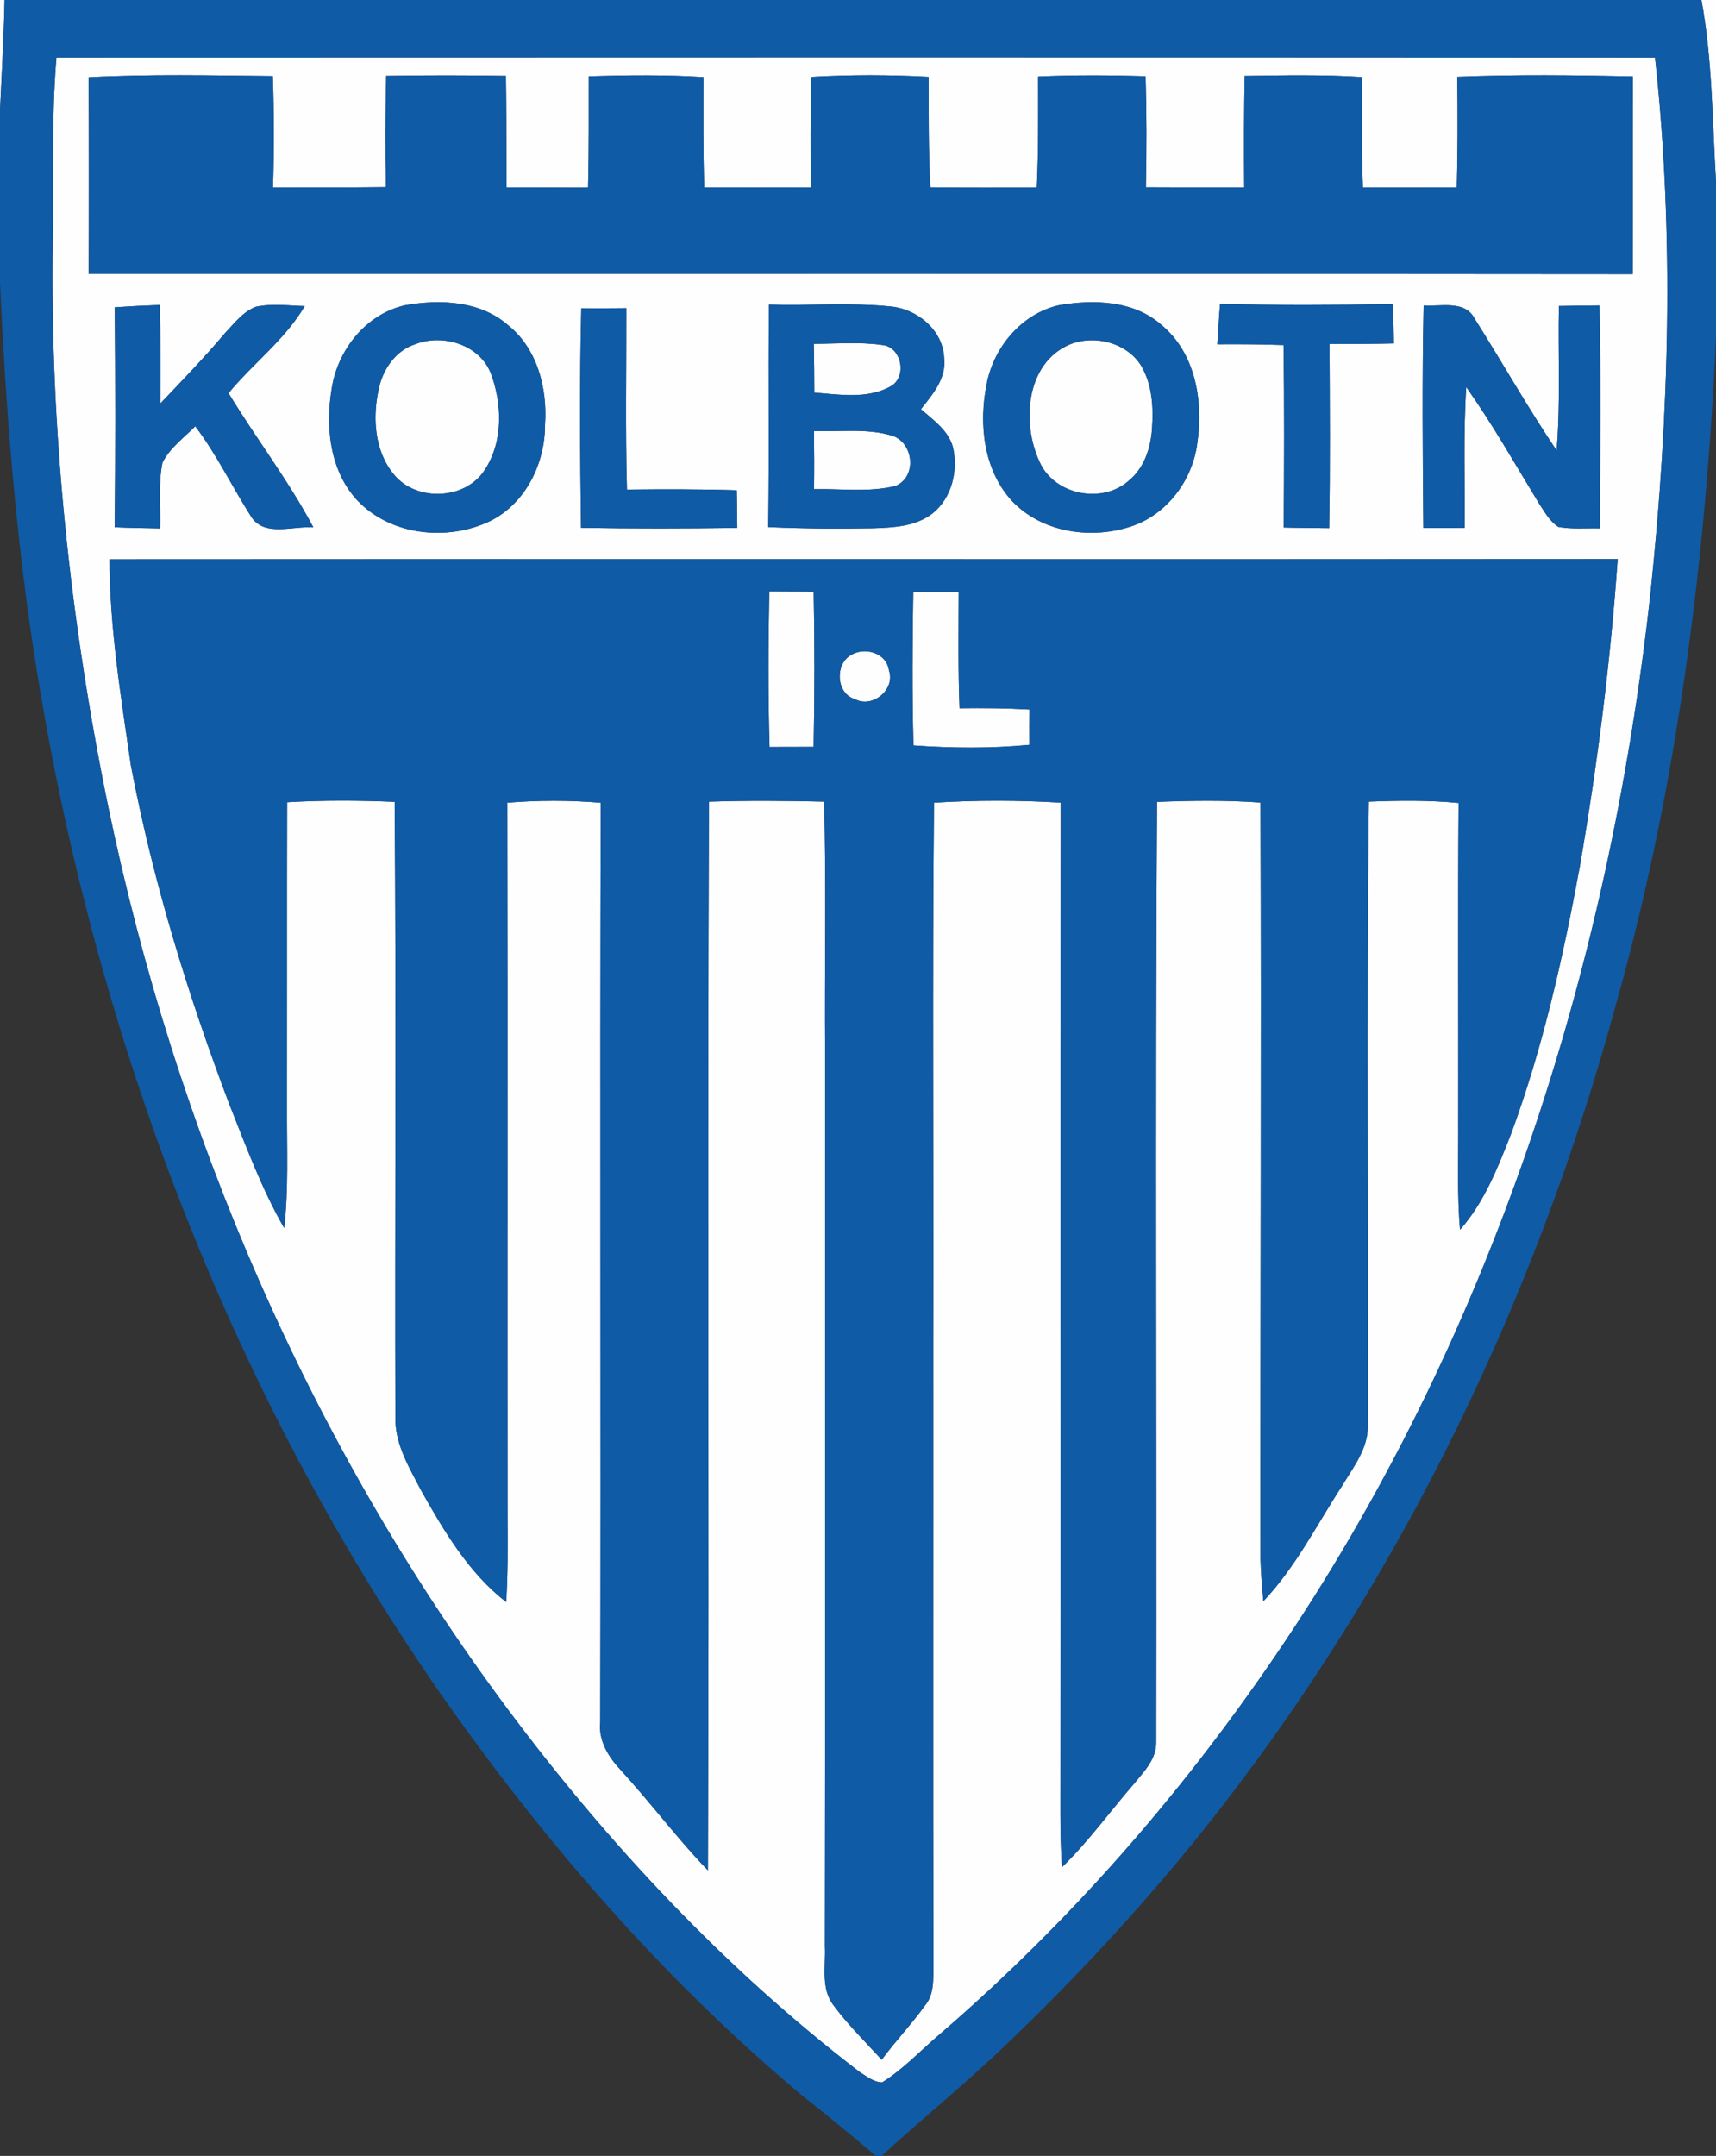 <?xml version="1.0" encoding="UTF-8" ?>
<!DOCTYPE svg PUBLIC "-//W3C//DTD SVG 1.1//EN" "http://www.w3.org/Graphics/SVG/1.1/DTD/svg11.dtd">
<svg width="336pt" height="422pt" viewBox="0 0 336 422" version="1.1" xmlns="http://www.w3.org/2000/svg">
<rect x="0" y="0" width="336" height="422" fill="#333333" stroke="none"/>
<g id="#fefefeff">
<path fill="#fefefe" opacity="1.00" d=" M 0.00 0.00 L 0.90 0.00 C 0.75 7.22 0.33 14.44 0.00 21.65 L 0.00 0.00 Z" />
<path fill="#fefefe" opacity="1.00" d=" M 333.15 0.00 L 336.00 0.00 L 336.00 35.65 C 335.28 23.76 335.30 11.75 333.15 0.00 Z" />
<path fill="#fefefe" opacity="1.00" d=" M 11.05 11.26 C 115.39 11.22 219.72 11.21 324.06 11.27 C 327.87 46.06 326.83 81.23 323.18 115.99 C 315.11 189.84 291.61 262.86 249.48 324.45 C 230.94 351.64 209.06 376.58 184.12 398.08 C 180.35 401.27 176.95 404.97 172.74 407.60 C 171.09 407.58 169.74 406.46 168.41 405.64 C 142.09 385.48 119.20 361.10 99.42 334.57 C 60.54 282.45 34.33 221.31 21.16 157.75 C 13.69 121.35 9.77 84.18 10.32 47.00 C 10.48 35.09 10.06 23.15 11.05 11.26 M 17.36 15.13 C 17.42 27.96 17.42 40.79 17.37 53.62 C 118.15 53.63 218.92 53.55 319.69 53.66 C 319.74 40.76 319.68 27.87 319.73 14.97 C 308.27 14.72 296.80 14.59 285.35 15.04 C 285.43 22.26 285.45 29.48 285.25 36.69 C 279.12 36.70 272.99 36.74 266.86 36.69 C 266.59 29.49 266.63 22.29 266.69 15.09 C 259.04 14.60 251.37 14.76 243.71 14.87 C 243.58 22.14 243.56 29.42 243.63 36.70 C 237.21 36.72 230.79 36.70 224.37 36.67 C 224.52 29.42 224.52 22.17 224.31 14.93 C 217.30 14.72 210.28 14.68 203.27 14.99 C 203.27 22.23 203.36 29.48 203.01 36.72 C 196.06 36.74 189.12 36.75 182.17 36.68 C 181.77 29.47 181.86 22.26 181.82 15.05 C 174.19 14.64 166.53 14.63 158.90 15.06 C 158.66 22.26 158.70 29.48 158.76 36.69 C 151.80 36.71 144.85 36.71 137.89 36.70 C 137.66 29.50 137.72 22.30 137.73 15.10 C 130.25 14.63 122.76 14.72 115.28 14.94 C 115.27 22.21 115.33 29.47 115.14 36.73 C 109.82 36.72 104.51 36.70 99.19 36.69 C 99.15 29.41 99.17 22.13 99.06 14.86 C 91.25 14.73 83.43 14.73 75.62 14.86 C 75.45 22.12 75.42 29.38 75.58 36.64 C 68.20 36.73 60.82 36.70 53.45 36.69 C 53.69 29.43 53.67 22.16 53.42 14.90 C 41.40 14.78 29.37 14.50 17.36 15.13 M 79.46 59.72 C 71.74 61.38 66.10 68.45 64.95 76.08 C 63.68 83.59 64.58 92.22 70.01 97.99 C 76.55 104.86 87.63 105.99 95.98 101.99 C 102.96 98.52 106.76 90.65 106.72 83.06 C 107.20 75.95 105.20 68.19 99.42 63.60 C 93.98 58.88 86.23 58.55 79.46 59.72 M 150.57 59.62 C 150.41 74.14 150.64 88.66 150.43 103.17 C 157.28 103.48 164.15 103.52 171.01 103.40 C 174.96 103.27 179.28 103.05 182.55 100.53 C 186.42 97.49 187.68 92.02 186.55 87.37 C 185.59 84.18 182.71 82.18 180.31 80.10 C 182.60 77.23 185.34 74.06 184.87 70.11 C 184.66 64.60 179.58 60.45 174.32 59.98 C 166.43 59.19 158.48 59.85 150.57 59.62 M 207.45 59.72 C 200.09 61.34 194.55 67.93 193.19 75.20 C 191.62 82.94 192.56 91.88 198.05 97.95 C 204.01 104.35 213.93 105.73 221.94 102.88 C 228.71 100.43 233.52 93.85 234.43 86.79 C 235.67 78.60 234.11 69.13 227.41 63.59 C 222.00 58.81 214.22 58.58 207.45 59.72 M 238.90 59.49 C 238.65 62.12 238.57 64.76 238.36 67.39 C 242.68 67.35 247.00 67.39 251.33 67.54 C 251.49 79.44 251.44 91.34 251.36 103.25 C 254.32 103.33 257.29 103.33 260.25 103.38 C 260.48 91.36 260.37 79.34 260.32 67.33 C 264.52 67.33 268.72 67.32 272.93 67.22 C 272.85 64.66 272.83 62.09 272.73 59.53 C 261.45 59.70 250.17 59.76 238.90 59.49 M 22.47 60.15 C 22.60 74.50 22.61 88.85 22.46 103.20 C 25.42 103.34 28.38 103.36 31.34 103.43 C 31.47 99.15 30.96 94.79 31.81 90.56 C 33.26 87.66 36.00 85.70 38.23 83.44 C 42.40 88.93 45.38 95.16 49.06 100.94 C 51.58 105.24 57.32 102.90 61.36 103.23 C 56.49 94.06 50.13 85.81 44.75 76.95 C 49.56 71.12 55.80 66.49 59.67 59.92 C 56.50 59.82 53.27 59.38 50.13 60.04 C 47.61 60.98 45.93 63.24 44.13 65.12 C 40.07 69.92 35.72 74.45 31.38 78.99 C 31.47 72.56 31.43 66.13 31.28 59.70 C 28.34 59.80 25.40 59.95 22.47 60.15 M 113.82 60.34 C 113.47 74.66 113.58 88.99 113.77 103.31 C 123.97 103.49 134.17 103.46 144.36 103.33 C 144.31 100.87 144.34 98.41 144.26 95.96 C 137.09 95.74 129.92 95.75 122.76 95.83 C 122.43 84.00 122.66 72.16 122.63 60.32 C 119.69 60.35 116.75 60.36 113.82 60.34 M 278.75 59.79 C 278.45 74.30 278.57 88.82 278.70 103.33 C 281.40 103.32 284.09 103.36 286.79 103.32 C 286.87 94.14 286.50 84.94 287.10 75.77 C 292.28 83.11 296.71 90.94 301.38 98.61 C 302.47 100.23 303.45 102.08 305.16 103.15 C 307.83 103.62 310.55 103.35 313.24 103.42 C 313.33 88.88 313.48 74.33 313.18 59.79 C 310.53 59.82 307.88 59.83 305.24 59.90 C 305.05 69.32 305.58 78.77 304.79 88.17 C 299.12 79.75 294.13 70.90 288.71 62.32 C 286.78 58.68 282.08 60.05 278.75 59.79 M 21.45 109.48 C 21.47 123.01 23.69 136.39 25.61 149.74 C 29.93 172.41 36.72 194.55 44.89 216.11 C 48.16 224.33 51.23 232.70 55.65 240.39 C 56.52 232.62 56.15 224.80 56.19 217.00 C 56.22 197.01 56.17 177.02 56.22 157.03 C 63.23 156.61 70.26 156.66 77.28 156.95 C 77.60 197.32 77.30 237.69 77.42 278.06 C 77.54 283.01 80.18 287.37 82.40 291.64 C 86.91 299.65 91.73 307.85 99.11 313.59 C 99.47 308.07 99.40 302.53 99.38 297.00 C 99.34 250.38 99.42 203.75 99.34 157.12 C 105.43 156.62 111.55 156.62 117.63 157.13 C 117.45 217.11 117.67 277.09 117.53 337.06 C 117.14 340.72 119.13 343.90 121.53 346.46 C 127.39 352.86 132.58 359.85 138.61 366.11 C 138.89 296.38 138.50 226.65 138.81 156.92 C 146.32 156.67 153.85 156.73 161.37 156.91 C 161.80 173.27 161.44 189.64 161.56 206.00 C 161.52 264.33 161.62 322.67 161.51 381.00 C 161.70 384.88 160.65 389.37 163.31 392.66 C 166.12 396.41 169.47 399.72 172.64 403.17 C 175.39 399.46 178.59 396.10 181.28 392.34 C 182.69 390.58 182.71 388.23 182.78 386.09 C 182.66 344.73 182.76 303.36 182.73 262.00 C 182.83 227.04 182.53 192.07 182.88 157.12 C 191.14 156.60 199.43 156.61 207.69 157.11 C 207.58 223.07 207.70 289.03 207.63 354.99 C 207.63 358.50 207.71 362.00 207.93 365.50 C 213.14 360.46 217.36 354.54 222.11 349.08 C 224.03 346.72 226.47 344.27 226.38 340.99 C 226.51 279.65 226.16 218.30 226.55 156.96 C 233.30 156.70 240.07 156.60 246.81 157.09 C 247.01 206.39 246.76 255.69 246.81 305.00 C 246.87 307.81 247.12 310.62 247.37 313.43 C 253.69 306.75 257.83 298.46 262.80 290.82 C 264.98 287.18 267.90 283.55 267.82 279.07 C 267.96 238.36 267.52 197.62 268.03 156.91 C 273.89 156.68 279.76 156.61 285.60 157.17 C 285.44 178.11 285.57 199.06 285.53 220.00 C 285.57 226.91 285.29 233.83 285.88 240.72 C 290.65 235.31 293.30 228.51 295.89 221.90 C 302.14 204.95 306.08 187.26 309.35 169.53 C 312.78 149.63 315.34 129.57 316.75 109.43 C 218.32 109.52 119.88 109.40 21.45 109.48 Z" />
<path fill="#fefefe" opacity="1.00" d=" M 81.37 67.35 C 86.71 65.29 93.78 67.44 96.06 72.95 C 98.34 78.96 98.57 86.42 94.94 91.94 C 91.16 97.90 81.50 98.28 77.12 92.86 C 73.32 88.29 72.92 81.78 74.15 76.18 C 74.94 72.30 77.47 68.59 81.37 67.35 Z" />
<path fill="#fefefe" opacity="1.00" d=" M 159.34 67.30 C 163.81 67.28 168.32 66.89 172.76 67.53 C 176.50 67.87 177.69 73.66 174.48 75.57 C 169.93 78.18 164.41 77.24 159.44 76.85 C 159.44 73.66 159.41 70.48 159.34 67.30 Z" />
<path fill="#fefefe" opacity="1.00" d=" M 209.42 67.44 C 214.26 65.45 220.54 67.02 223.41 71.53 C 225.63 75.26 225.88 79.80 225.56 84.04 C 225.29 87.76 224.02 91.63 221.04 94.07 C 215.83 98.74 206.45 96.91 203.56 90.43 C 200.03 82.89 200.79 71.16 209.42 67.44 Z" />
<path fill="#fefefe" opacity="1.00" d=" M 159.37 84.37 C 164.50 84.56 169.82 83.78 174.79 85.31 C 178.95 86.77 179.57 93.41 175.32 95.13 C 170.12 96.41 164.69 95.63 159.39 95.75 C 159.44 91.96 159.43 88.17 159.37 84.37 Z" />
<path fill="#fefefe" opacity="1.00" d=" M 150.63 115.76 C 153.52 115.77 156.42 115.78 159.32 115.80 C 159.52 125.93 159.51 136.06 159.31 146.18 C 156.43 146.19 153.55 146.19 150.68 146.20 C 150.38 136.05 150.43 125.90 150.63 115.76 Z" />
<path fill="#fefefe" opacity="1.00" d=" M 178.82 115.82 C 181.79 115.81 184.76 115.81 187.72 115.82 C 187.70 123.43 187.59 131.03 187.88 138.63 C 192.45 138.57 197.01 138.61 201.57 138.87 C 201.54 141.18 201.55 143.49 201.56 145.79 C 194.02 146.52 186.42 146.44 178.86 145.91 C 178.59 135.88 178.65 125.85 178.82 115.82 Z" />
<path fill="#fefefe" opacity="1.00" d=" M 166.48 128.30 C 169.20 126.51 173.58 127.72 174.06 131.23 C 175.37 134.93 170.84 138.71 167.41 136.85 C 163.76 135.79 163.45 130.19 166.48 128.30 Z" />
</g>
<g id="#0f5ba6ff">
<path fill="#0f5ba6" opacity="1.00" d=" M 0.90 0.00 L 333.15 0.00 C 335.30 11.75 335.28 23.76 336.00 35.65 L 336.00 66.33 C 333.93 109.92 328.47 153.54 316.68 195.63 C 300.19 256.85 271.49 315.07 230.95 363.97 C 220.37 376.65 209.05 388.71 197.11 400.11 C 189.23 407.72 180.68 414.58 172.63 422.00 L 171.48 422.00 C 166.72 417.91 161.83 413.98 156.93 410.07 C 129.68 387.25 106.24 360.15 85.93 331.05 C 42.85 268.88 16.27 195.99 5.70 121.28 C 2.65 99.41 1.01 77.38 0.00 55.33 L 0.00 21.65 C 0.33 14.44 0.75 7.22 0.90 0.00 M 11.05 11.26 C 10.06 23.15 10.48 35.09 10.32 47.00 C 9.77 84.18 13.69 121.35 21.16 157.75 C 34.33 221.31 60.54 282.45 99.42 334.57 C 119.20 361.10 142.09 385.48 168.41 405.64 C 169.74 406.46 171.09 407.58 172.74 407.60 C 176.95 404.97 180.35 401.27 184.12 398.08 C 209.06 376.58 230.94 351.64 249.48 324.45 C 291.61 262.86 315.11 189.84 323.18 115.99 C 326.83 81.23 327.87 46.06 324.06 11.27 C 219.72 11.21 115.39 11.22 11.05 11.26 Z" />
<path fill="#0f5ba6" opacity="1.00" d=" M 17.36 15.13 C 29.37 14.50 41.40 14.78 53.42 14.90 C 53.67 22.16 53.69 29.43 53.45 36.69 C 60.82 36.70 68.20 36.73 75.58 36.64 C 75.42 29.38 75.45 22.12 75.62 14.86 C 83.43 14.73 91.25 14.73 99.06 14.86 C 99.17 22.13 99.15 29.41 99.19 36.69 C 104.51 36.70 109.82 36.72 115.14 36.73 C 115.33 29.47 115.27 22.21 115.28 14.94 C 122.76 14.72 130.25 14.63 137.73 15.10 C 137.72 22.30 137.66 29.50 137.89 36.70 C 144.85 36.71 151.80 36.71 158.76 36.69 C 158.70 29.48 158.66 22.26 158.90 15.06 C 166.53 14.63 174.19 14.64 181.82 15.05 C 181.86 22.26 181.77 29.47 182.17 36.68 C 189.12 36.75 196.06 36.74 203.01 36.72 C 203.36 29.48 203.27 22.23 203.27 14.99 C 210.28 14.68 217.30 14.72 224.31 14.93 C 224.52 22.17 224.52 29.42 224.37 36.67 C 230.79 36.70 237.21 36.72 243.63 36.70 C 243.56 29.42 243.58 22.14 243.71 14.87 C 251.37 14.76 259.04 14.60 266.69 15.09 C 266.63 22.29 266.59 29.49 266.86 36.69 C 272.99 36.74 279.12 36.70 285.25 36.69 C 285.45 29.48 285.43 22.26 285.35 15.04 C 296.80 14.59 308.27 14.72 319.73 14.97 C 319.68 27.87 319.74 40.76 319.69 53.66 C 218.92 53.55 118.15 53.63 17.37 53.62 C 17.42 40.79 17.42 27.96 17.36 15.13 Z" />
<path fill="#0f5ba6" opacity="1.00" d=" M 79.46 59.72 C 86.23 58.55 93.98 58.88 99.42 63.60 C 105.20 68.19 107.20 75.95 106.72 83.06 C 106.76 90.65 102.96 98.52 95.98 101.99 C 87.63 105.99 76.55 104.86 70.01 97.99 C 64.58 92.22 63.68 83.59 64.95 76.08 C 66.10 68.45 71.74 61.38 79.46 59.72 M 81.37 67.35 C 77.47 68.59 74.94 72.30 74.15 76.18 C 72.92 81.78 73.32 88.29 77.12 92.86 C 81.50 98.28 91.16 97.90 94.94 91.94 C 98.57 86.42 98.34 78.96 96.06 72.95 C 93.78 67.44 86.71 65.29 81.37 67.35 Z" />
<path fill="#0f5ba6" opacity="1.00" d=" M 150.57 59.62 C 158.48 59.85 166.43 59.19 174.32 59.98 C 179.58 60.45 184.66 64.60 184.87 70.11 C 185.34 74.06 182.60 77.23 180.31 80.10 C 182.71 82.18 185.59 84.18 186.55 87.37 C 187.68 92.02 186.42 97.49 182.55 100.53 C 179.28 103.05 174.96 103.27 171.01 103.40 C 164.15 103.52 157.28 103.48 150.43 103.17 C 150.64 88.66 150.41 74.14 150.57 59.62 M 159.34 67.30 C 159.41 70.48 159.44 73.66 159.44 76.85 C 164.41 77.24 169.93 78.18 174.48 75.57 C 177.69 73.66 176.50 67.87 172.76 67.53 C 168.32 66.89 163.81 67.28 159.34 67.30 M 159.37 84.37 C 159.43 88.17 159.44 91.96 159.39 95.75 C 164.69 95.63 170.12 96.41 175.32 95.13 C 179.57 93.41 178.95 86.77 174.79 85.31 C 169.82 83.78 164.50 84.56 159.37 84.37 Z" />
<path fill="#0f5ba6" opacity="1.00" d=" M 207.45 59.72 C 214.22 58.58 222.00 58.81 227.41 63.59 C 234.11 69.13 235.67 78.60 234.43 86.79 C 233.52 93.85 228.71 100.43 221.94 102.88 C 213.93 105.73 204.01 104.35 198.05 97.95 C 192.56 91.88 191.62 82.94 193.19 75.20 C 194.55 67.93 200.09 61.34 207.45 59.72 M 209.42 67.44 C 200.79 71.16 200.03 82.89 203.56 90.43 C 206.45 96.91 215.83 98.74 221.04 94.07 C 224.02 91.63 225.29 87.76 225.56 84.04 C 225.88 79.80 225.63 75.26 223.41 71.53 C 220.54 67.02 214.26 65.45 209.42 67.44 Z" />
<path fill="#0f5ba6" opacity="1.00" d=" M 238.90 59.49 C 250.17 59.76 261.45 59.70 272.73 59.53 C 272.83 62.09 272.85 64.66 272.93 67.22 C 268.72 67.32 264.52 67.33 260.32 67.33 C 260.37 79.34 260.48 91.36 260.25 103.38 C 257.29 103.33 254.32 103.33 251.36 103.25 C 251.44 91.34 251.49 79.44 251.33 67.54 C 247.00 67.39 242.68 67.35 238.36 67.39 C 238.57 64.76 238.65 62.12 238.90 59.49 Z" />
<path fill="#0f5ba6" opacity="1.00" d=" M 22.47 60.15 C 25.40 59.95 28.34 59.80 31.28 59.70 C 31.43 66.13 31.47 72.56 31.38 78.99 C 35.72 74.45 40.07 69.92 44.13 65.12 C 45.93 63.24 47.61 60.98 50.13 60.04 C 53.27 59.38 56.50 59.82 59.67 59.92 C 55.80 66.49 49.56 71.12 44.75 76.95 C 50.13 85.81 56.49 94.06 61.36 103.23 C 57.32 102.90 51.58 105.24 49.06 100.94 C 45.38 95.16 42.40 88.93 38.23 83.44 C 36.00 85.70 33.26 87.66 31.81 90.56 C 30.96 94.79 31.47 99.15 31.34 103.43 C 28.38 103.36 25.42 103.34 22.46 103.20 C 22.61 88.85 22.60 74.50 22.47 60.15 Z" />
<path fill="#0f5ba6" opacity="1.00" d=" M 113.82 60.34 C 116.75 60.36 119.69 60.35 122.63 60.32 C 122.66 72.16 122.43 84.00 122.76 95.83 C 129.92 95.75 137.09 95.74 144.26 95.96 C 144.34 98.41 144.31 100.87 144.36 103.33 C 134.17 103.46 123.97 103.49 113.77 103.31 C 113.58 88.99 113.47 74.66 113.82 60.34 Z" />
<path fill="#0f5ba6" opacity="1.00" d=" M 278.75 59.79 C 282.08 60.05 286.78 58.68 288.71 62.32 C 294.13 70.90 299.12 79.75 304.79 88.17 C 305.58 78.77 305.05 69.32 305.24 59.90 C 307.88 59.83 310.53 59.82 313.18 59.79 C 313.48 74.33 313.33 88.88 313.24 103.42 C 310.55 103.35 307.83 103.62 305.16 103.15 C 303.45 102.08 302.47 100.23 301.38 98.61 C 296.71 90.94 292.28 83.11 287.10 75.77 C 286.50 84.94 286.87 94.14 286.79 103.32 C 284.09 103.36 281.40 103.32 278.70 103.33 C 278.57 88.82 278.45 74.30 278.75 59.79 Z" />
<path fill="#0f5ba6" opacity="1.00" d=" M 21.45 109.48 C 119.88 109.40 218.32 109.52 316.75 109.43 C 315.34 129.57 312.78 149.63 309.35 169.53 C 306.08 187.26 302.14 204.95 295.89 221.90 C 293.30 228.51 290.65 235.31 285.88 240.72 C 285.29 233.83 285.57 226.91 285.53 220.00 C 285.57 199.06 285.44 178.11 285.60 157.17 C 279.76 156.61 273.89 156.68 268.03 156.91 C 267.52 197.62 267.96 238.36 267.82 279.07 C 267.90 283.55 264.98 287.18 262.80 290.82 C 257.83 298.46 253.69 306.75 247.37 313.43 C 247.12 310.62 246.87 307.81 246.81 305.00 C 246.76 255.69 247.01 206.39 246.81 157.09 C 240.07 156.60 233.30 156.70 226.55 156.96 C 226.16 218.30 226.51 279.65 226.38 340.99 C 226.47 344.27 224.03 346.72 222.11 349.08 C 217.36 354.54 213.14 360.46 207.93 365.50 C 207.71 362.00 207.63 358.50 207.63 354.99 C 207.70 289.03 207.58 223.07 207.69 157.11 C 199.43 156.61 191.14 156.60 182.88 157.12 C 182.53 192.07 182.83 227.04 182.73 262.00 C 182.76 303.36 182.66 344.73 182.78 386.09 C 182.71 388.23 182.69 390.58 181.28 392.34 C 178.59 396.10 175.39 399.46 172.64 403.17 C 169.47 399.72 166.12 396.41 163.31 392.66 C 160.65 389.37 161.70 384.88 161.51 381.00 C 161.62 322.67 161.52 264.33 161.56 206.00 C 161.44 189.64 161.80 173.27 161.37 156.91 C 153.85 156.73 146.32 156.67 138.81 156.92 C 138.50 226.65 138.89 296.38 138.61 366.11 C 132.58 359.85 127.39 352.86 121.53 346.46 C 119.13 343.90 117.14 340.72 117.53 337.06 C 117.67 277.09 117.45 217.11 117.63 157.13 C 111.55 156.62 105.43 156.62 99.34 157.12 C 99.42 203.75 99.34 250.38 99.38 297.00 C 99.40 302.53 99.47 308.07 99.11 313.59 C 91.73 307.85 86.91 299.65 82.40 291.64 C 80.18 287.37 77.54 283.01 77.42 278.06 C 77.30 237.69 77.60 197.32 77.28 156.95 C 70.26 156.66 63.23 156.61 56.22 157.03 C 56.17 177.02 56.22 197.01 56.19 217.00 C 56.15 224.80 56.52 232.62 55.65 240.39 C 51.23 232.70 48.16 224.33 44.89 216.11 C 36.72 194.55 29.93 172.41 25.61 149.74 C 23.69 136.39 21.47 123.01 21.45 109.48 M 150.63 115.76 C 150.43 125.90 150.38 136.05 150.68 146.20 C 153.55 146.19 156.43 146.19 159.31 146.18 C 159.51 136.06 159.52 125.93 159.32 115.80 C 156.42 115.78 153.52 115.77 150.63 115.76 M 178.82 115.82 C 178.65 125.85 178.59 135.88 178.86 145.91 C 186.42 146.44 194.02 146.52 201.56 145.79 C 201.55 143.49 201.54 141.18 201.57 138.87 C 197.01 138.61 192.45 138.57 187.88 138.63 C 187.59 131.03 187.70 123.43 187.72 115.82 C 184.76 115.81 181.79 115.81 178.82 115.82 M 166.48 128.30 C 163.45 130.19 163.76 135.79 167.41 136.85 C 170.84 138.71 175.37 134.93 174.06 131.23 C 173.58 127.72 169.20 126.51 166.48 128.30 Z" />
</g>
</svg>

